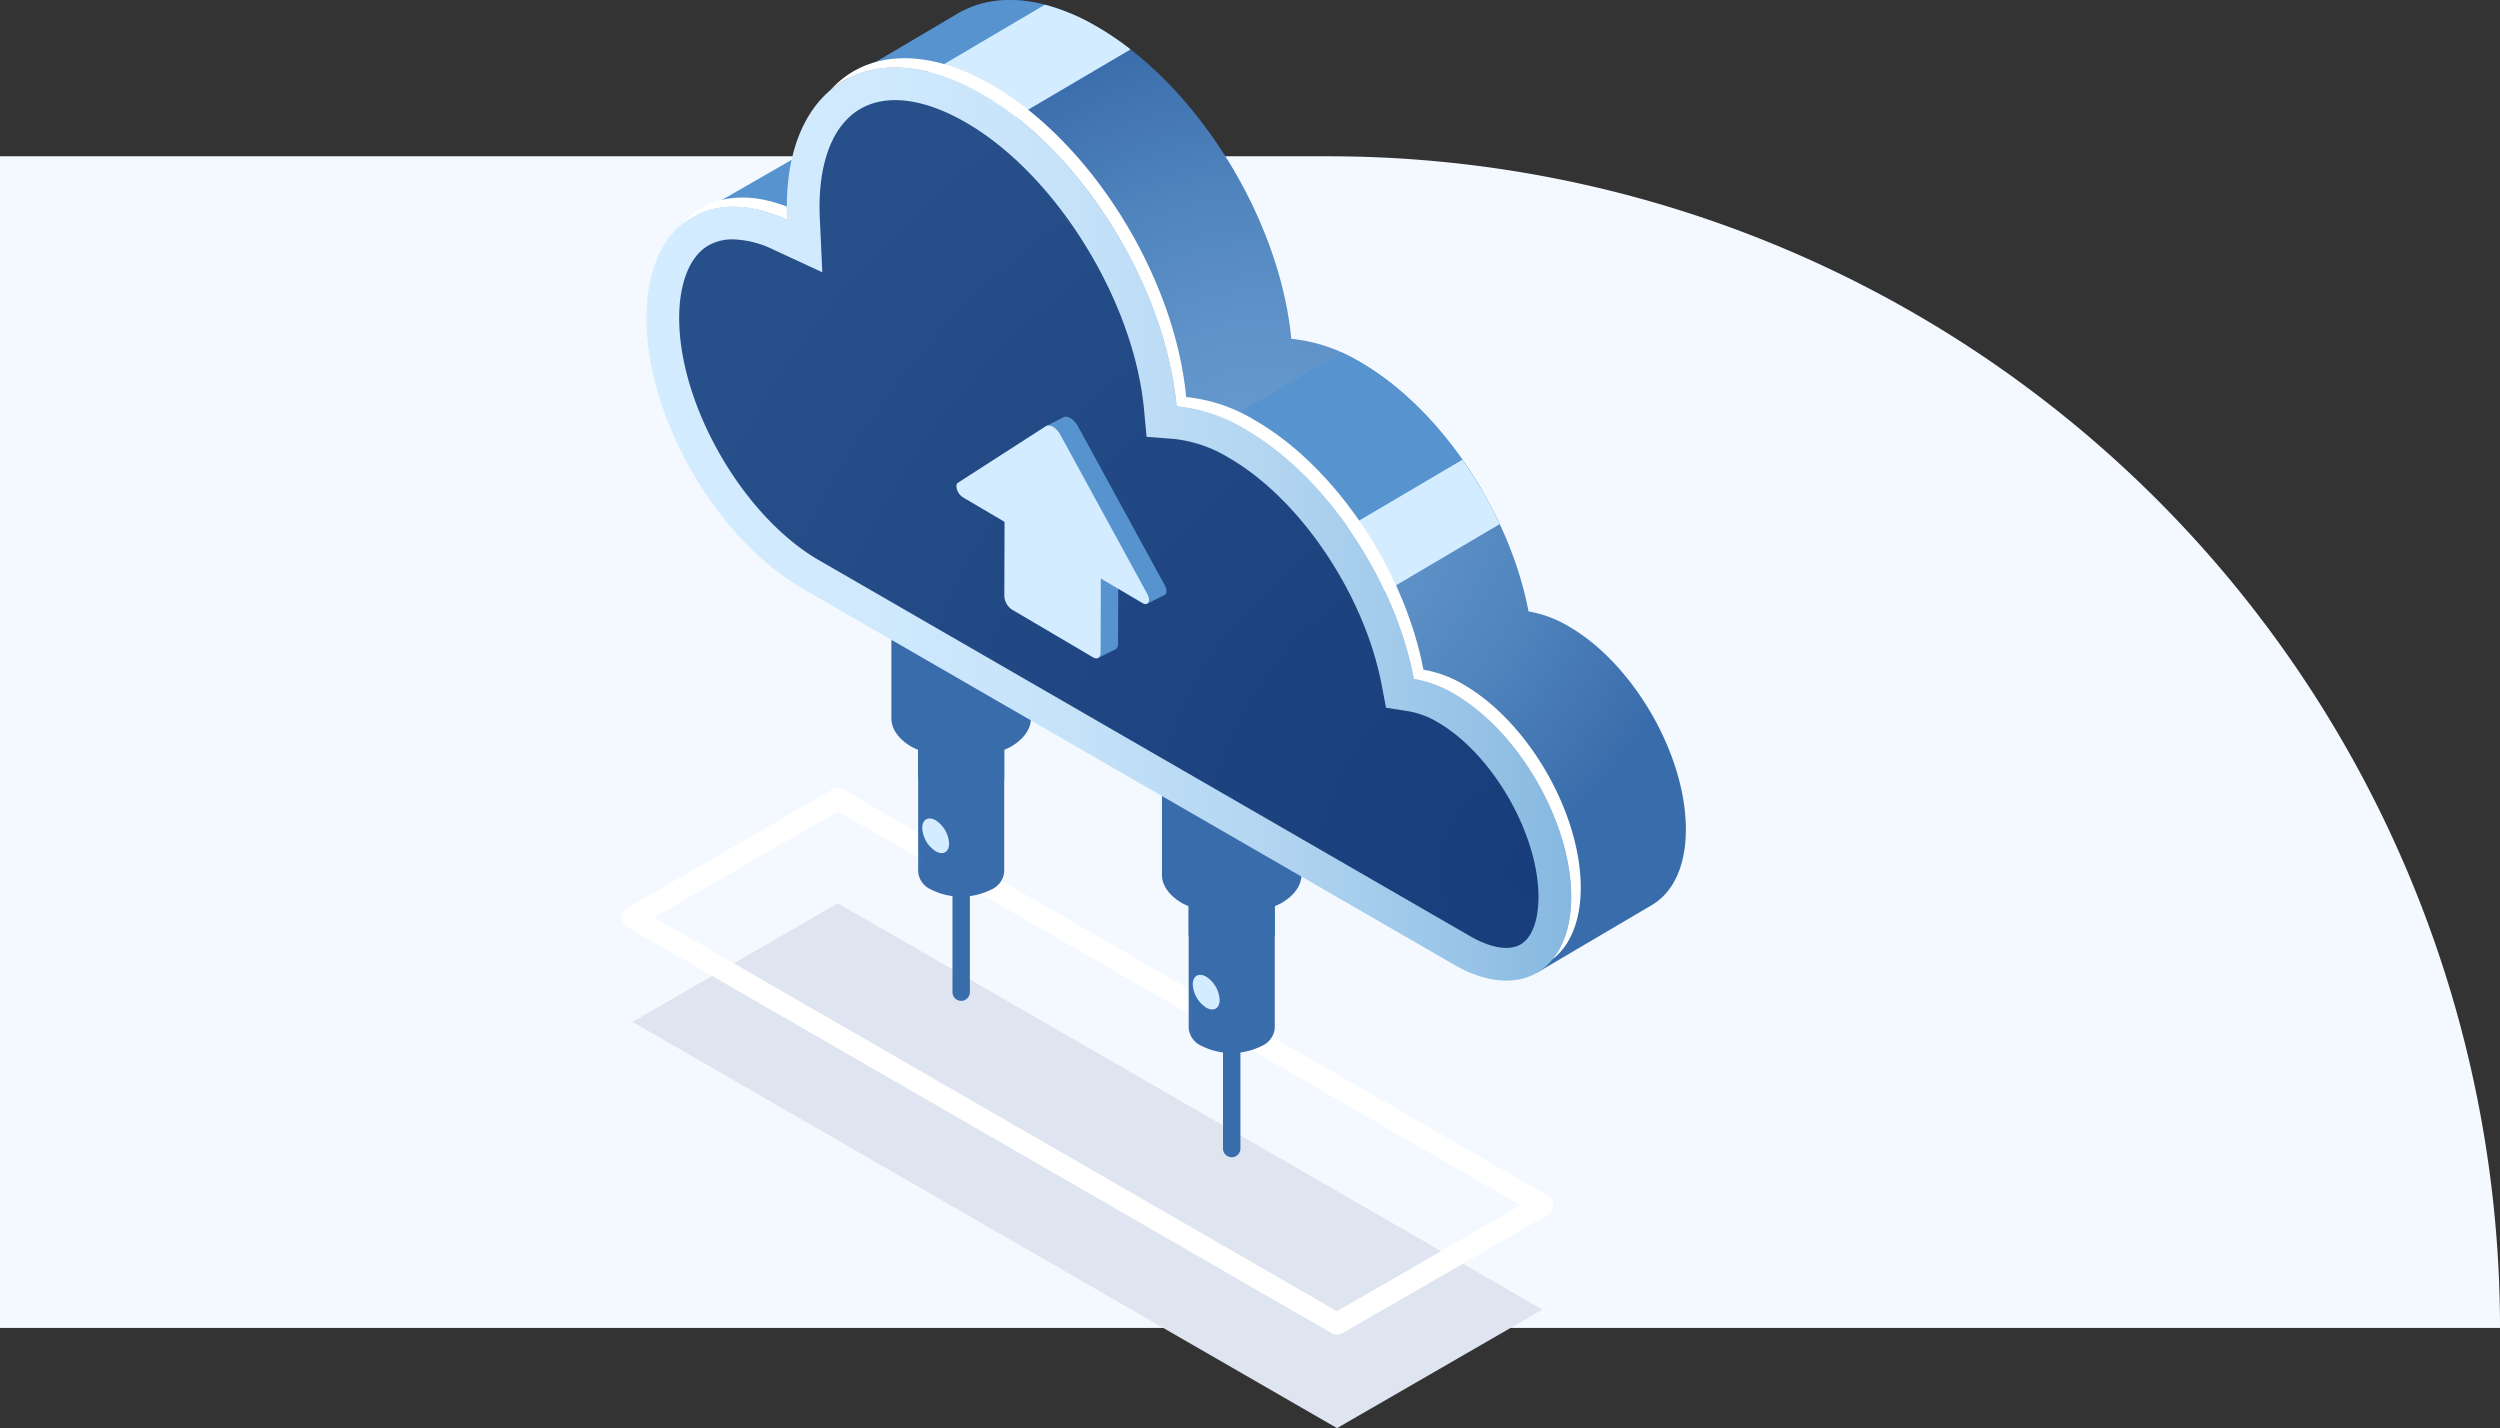 <svg xmlns="http://www.w3.org/2000/svg" xmlns:xlink="http://www.w3.org/1999/xlink" width="335" height="191.37" viewBox="0 0 335 191.37">
  <rect x="0" y="0" width="335" height="191.37" fill="#333333" stroke="none"/>
  <defs>
    <radialGradient id="radial-gradient" cx="-0.062" cy="0.839" r="0.382" gradientTransform="translate(-0.723) scale(2.447 1)" gradientUnits="objectBoundingBox">
      <stop offset="0" stop-color="#699dd1"/>
      <stop offset="0.266" stop-color="#6296cb"/>
      <stop offset="0.641" stop-color="#5084bd"/>
      <stop offset="1" stop-color="#396caa"/>
    </radialGradient>
    <radialGradient id="radial-gradient-2" cx="-0.169" cy="1.053" r="0.384" gradientTransform="translate(-0.689) scale(2.377 1)" xlink:href="#radial-gradient"/>
    <radialGradient id="radial-gradient-3" cx="-0.062" cy="0.839" r="0.382" xlink:href="#radial-gradient"/>
    <radialGradient id="radial-gradient-4" cx="-0.169" cy="1.053" r="0.384" gradientTransform="translate(-0.689) scale(2.377 1)" xlink:href="#radial-gradient"/>
    <radialGradient id="radial-gradient-5" cx="0.5" cy="0.5" r="0.471" gradientTransform="translate(-0.069) scale(1.139 1)" xlink:href="#radial-gradient"/>
    <linearGradient id="linear-gradient" y1="0.5" x2="1" y2="0.5" gradientUnits="objectBoundingBox">
      <stop offset="0" stop-color="#d4ecff"/>
      <stop offset="0.239" stop-color="#d0e9fd"/>
      <stop offset="0.46" stop-color="#c5e2f9"/>
      <stop offset="0.675" stop-color="#b2d5f1"/>
      <stop offset="0.884" stop-color="#98c4e7"/>
      <stop offset="1" stop-color="#86b8e0"/>
    </linearGradient>
    <radialGradient id="radial-gradient-6" cx="1.002" cy="0.908" r="1.092" gradientTransform="translate(0.007) scale(0.987 1)" gradientUnits="objectBoundingBox">
      <stop offset="0" stop-color="#173d7a"/>
      <stop offset="1" stop-color="#274f89"/>
    </radialGradient>
  </defs>
  <g id="_15" data-name="15" transform="translate(6916 9380.943)">
    <path id="Rectángulo_35359" data-name="Rectángulo 35359" d="M0,0H178A157,157,0,0,1,335,157v0a0,0,0,0,1,0,0H0a0,0,0,0,1,0,0V0A0,0,0,0,1,0,0Z" transform="translate(-6916 -9360)" fill="#f3f9ff"/>
    <g id="Grupo_91545" data-name="Grupo 91545" transform="translate(-7043.951 -9467.005)">
      <path id="Trazado_139960" data-name="Trazado 139960" d="M307.376,299.326l-94.405-54.441L240.483,229l94.405,54.441Z" transform="translate(-0.263 -21.895)" fill="#dee4f0"/>
      <path id="Trazado_139961" data-name="Trazado 139961" d="M307.113,284.005a1.457,1.457,0,0,1-.727-.195L211.98,229.37a1.454,1.454,0,0,1,0-2.519l27.513-15.885a1.455,1.455,0,0,1,1.454,0l94.405,54.442a1.454,1.454,0,0,1,0,2.519L307.84,283.81A1.45,1.45,0,0,1,307.113,284.005Zm-91.5-55.9,91.494,52.763,24.6-14.2L240.22,213.9Z" transform="translate(0 -19.102)" fill="#fff"/>
      <g id="Grupo_91544" data-name="Grupo 91544" transform="translate(214.574 86.061)">
        <g id="Grupo_91532" data-name="Grupo 91532" transform="translate(32.828 57.225)">
          <g id="Grupo_91531" data-name="Grupo 91531">
            <path id="Trazado_139962" data-name="Trazado 139962" d="M264.769,237.349a1.167,1.167,0,0,1-1.167-1.167v-36.85a1.167,1.167,0,0,1,2.334,0v36.85A1.168,1.168,0,0,1,264.769,237.349Z" transform="translate(-255.421 -160.458)" fill="#396caa"/>
            <g id="Grupo_91530" data-name="Grupo 91530">
              <path id="Trazado_139963" data-name="Trazado 139963" d="M258.168,194.611v24.9h0a2.866,2.866,0,0,0,1.689,2.355,9.014,9.014,0,0,0,8.157,0,2.864,2.864,0,0,0,1.689-2.355v-24.9Z" transform="translate(-254.588 -159.913)" fill="url(#radial-gradient)"/>
              <g id="Grupo_91529" data-name="Grupo 91529">
                <path id="Trazado_139964" data-name="Trazado 139964" d="M258.168,199.237v8.426a14.927,14.927,0,0,0,11.537,0v-8.426A14.927,14.927,0,0,0,258.168,199.237Z" transform="translate(-254.588 -160.444)" fill="#396caa"/>
                <path id="Trazado_139965" data-name="Trazado 139965" d="M272.636,153.637h-18.7v39.047h0c0,1.381.913,2.762,2.739,3.816a14.61,14.61,0,0,0,13.219,0c1.825-1.054,2.738-2.435,2.738-3.817h0Z" transform="translate(-253.941 -153.637)" fill="url(#radial-gradient-2)"/>
              </g>
            </g>
          </g>
          <path id="Trazado_139966" data-name="Trazado 139966" d="M262.419,218.933c0,1.146-.8,1.61-1.8,1.037a3.971,3.971,0,0,1-1.8-3.11c0-1.145.8-1.609,1.8-1.037A3.969,3.969,0,0,1,262.419,218.933Z" transform="translate(-254.69 -163.125)" fill="#d4ecff"/>
        </g>
        <g id="Grupo_91536" data-name="Grupo 91536" transform="translate(69.079 78.179)">
          <g id="Grupo_91535" data-name="Grupo 91535">
            <path id="Trazado_139967" data-name="Trazado 139967" d="M307.576,262.093a1.167,1.167,0,0,1-1.167-1.167v-36.85a1.167,1.167,0,0,1,2.334,0v36.85A1.167,1.167,0,0,1,307.576,262.093Z" transform="translate(-298.229 -185.202)" fill="#396caa"/>
            <g id="Grupo_91534" data-name="Grupo 91534">
              <path id="Trazado_139968" data-name="Trazado 139968" d="M300.975,219.355v24.9h0a2.867,2.867,0,0,0,1.689,2.355,9.016,9.016,0,0,0,8.158,0,2.867,2.867,0,0,0,1.689-2.355v-24.9Z" transform="translate(-297.396 -184.657)" fill="url(#radial-gradient-3)"/>
              <g id="Grupo_91533" data-name="Grupo 91533">
                <path id="Trazado_139969" data-name="Trazado 139969" d="M300.975,223.981v8.425a14.927,14.927,0,0,0,11.537,0v-8.426A14.927,14.927,0,0,0,300.975,223.981Z" transform="translate(-297.396 -185.188)" fill="#396caa"/>
                <path id="Trazado_139970" data-name="Trazado 139970" d="M315.444,178.381H296.749v39.047h0c0,1.381.912,2.762,2.738,3.816a14.608,14.608,0,0,0,13.219,0c1.826-1.053,2.738-2.435,2.738-3.816h0Z" transform="translate(-296.749 -178.381)" fill="url(#radial-gradient-4)"/>
              </g>
            </g>
          </g>
          <path id="Trazado_139971" data-name="Trazado 139971" d="M305.226,243.677c0,1.145-.8,1.609-1.8,1.037a3.968,3.968,0,0,1-1.8-3.11c0-1.145.8-1.609,1.8-1.037A3.968,3.968,0,0,1,305.226,243.677Z" transform="translate(-297.497 -187.869)" fill="#d4ecff"/>
        </g>
        <g id="Grupo_91543" data-name="Grupo 91543">
          <g id="Grupo_91539" data-name="Grupo 91539">
            <path id="Trazado_139972" data-name="Trazado 139972" d="M222.669,117.678,247.485,103.4s-.933,14.248-.933,14.277-14.256,4.416-14.256,4.416Z" transform="translate(-216.323 -88.717)" fill="#5793ce"/>
            <path id="Trazado_139973" data-name="Trazado 139973" d="M358.94,197.2c0-10.02-7.035-22.2-15.713-27.215a15.624,15.624,0,0,0-5.369-1.989c-2.5-13.15-11.652-27.114-22.562-33.412a22.077,22.077,0,0,0-9.232-3.125c-1.49-15.938-12.572-34.051-26.029-41.82-7.03-4.059-13.408-4.539-18.114-2.054v-.012l-.229.131c-.12.067-.24.135-.357.206L246.7,96.549l4.862,3.84c-4.365,1.907-7.124,6.8-7.124,14.039,0,13.344,9.368,29.57,20.924,36.242l71.339,50.941,2.2,14.846,15.416-9.08.041-.024.092-.054,0,0C357.227,205.626,358.94,202.138,358.94,197.2Z" transform="translate(-219.658 -86.061)" fill="url(#radial-gradient-5)"/>
            <path id="Trazado_139974" data-name="Trazado 139974" d="M245.295,108.553l33.586-19.623c-6.521-3.4-12.411-3.681-16.829-1.348v-.012l-.229.131c-.12.067-.24.135-.357.206l-14.633,8.643,4.862,3.84C248.645,101.722,246.382,104.52,245.295,108.553Z" transform="translate(-219.789 -86.061)" fill="#5793ce"/>
            <path id="Trazado_139975" data-name="Trazado 139975" d="M313.913,174.822l24.505-14.381c-4.2-7.269-9.99-13.62-16.4-17.319-.848-.49-1.684-.918-2.509-1.291l-31.169,18.228Z" transform="translate(-226.382 -94.604)" fill="#5793ce"/>
            <path id="Trazado_139976" data-name="Trazado 139976" d="M255.266,98.269l10.921,6.305,20-11.779a39.774,39.774,0,0,0-4.493-3.045,28.082,28.082,0,0,0-6.989-2.936Z" transform="translate(-221.316 -86.177)" fill="#d4ecff"/>
            <path id="Trazado_139977" data-name="Trazado 139977" d="M340.747,158.812l-19.559,11.524,6.8,7.588,17.755-10.484A56.977,56.977,0,0,0,340.747,158.812Z" transform="translate(-231.413 -97.205)" fill="#d4ecff"/>
            <path id="Trazado_139978" data-name="Trazado 139978" d="M323.381,180.667a15.637,15.637,0,0,0-5.37-1.99c-2.5-13.15-11.651-27.114-22.561-33.412a22.087,22.087,0,0,0-9.232-3.124c-1.49-15.938-12.572-34.052-26.029-41.82-14.472-8.356-26.205-1.583-26.205,15.128,0,.567.016,1.139.043,1.714-10.584-4.908-18.852.622-18.852,13.158,0,13.343,9.368,29.57,20.925,36.242l87.281,50.391c8.678,5.01,15.713.948,15.713-9.071S332.059,185.678,323.381,180.667Z" transform="translate(-215.175 -87.697)" fill="url(#linear-gradient)"/>
            <g id="Grupo_91537" data-name="Grupo 91537" transform="translate(4.786 7.8)">
              <path id="Trazado_139979" data-name="Trazado 139979" d="M234.893,120.313c-.026-.574-.043-1.146-.043-1.713,0-.024,0-.047,0-.07-5.846-2.274-10.871-1.284-14.024,2.364C224.252,118.074,229.234,117.688,234.893,120.313Z" transform="translate(-220.827 -98.648)" fill="#fff"/>
              <path id="Trazado_139980" data-name="Trazado 139980" d="M329.11,179.2a15.62,15.62,0,0,0-5.37-1.99c-2.5-13.15-11.651-27.114-22.561-33.412a22.076,22.076,0,0,0-9.233-3.125c-1.489-15.938-12.571-34.051-26.028-41.821-9.016-5.205-16.968-4.537-21.683.746,4.8-4.1,12.157-4.263,20.405.5,13.457,7.769,24.539,25.882,26.029,41.82a22.087,22.087,0,0,1,9.232,3.124c10.91,6.3,20.06,20.263,22.562,33.413a15.613,15.613,0,0,1,5.369,1.989c8.678,5.011,15.713,17.195,15.713,27.215,0,3.616-.926,6.441-2.506,8.359,2.353-1.814,3.784-5.1,3.784-9.6C344.823,196.391,337.787,184.207,329.11,179.2Z" transform="translate(-224.412 -95.272)" fill="#fff"/>
            </g>
            <g id="Grupo_91538" data-name="Grupo 91538" transform="translate(4.387 13.421)">
              <path id="Trazado_139981" data-name="Trazado 139981" d="M232.975,121.933l6.56,3.043-.334-7.224c-.024-.507-.038-1.011-.038-1.512,0-6.449,1.947-11.124,5.482-13.166s8.559-1.387,14.143,1.837c12.011,6.934,22.488,23.814,23.854,38.43l.344,3.682,3.687.284a17.726,17.726,0,0,1,7.376,2.55c9.539,5.508,18.138,18.307,20.445,30.432l.578,3.036,3.053.478a11.349,11.349,0,0,1,3.856,1.456c7.328,4.232,13.52,14.955,13.52,23.416,0,3.167-.878,5.49-2.409,6.374s-3.981.483-6.724-1.1l-87.281-50.391c-10.153-5.862-18.732-20.719-18.732-32.444,0-4.6,1.357-8.106,3.723-9.617a6.376,6.376,0,0,1,3.479-.931A13.13,13.13,0,0,1,232.975,121.933Z" transform="translate(-220.355 -101.909)" fill="url(#radial-gradient-6)"/>
            </g>
          </g>
          <g id="Grupo_91542" data-name="Grupo 91542" transform="translate(41.532 55.831)">
            <path id="Trazado_139982" data-name="Trazado 139982" d="M286.7,189.632l2.3-1.156-2.267-1.717Z" transform="translate(-267.662 -157.317)" fill="#5793ce"/>
            <path id="Trazado_139983" data-name="Trazado 139983" d="M278.532,153.219l2.235-1.13.041,1.17Z" transform="translate(-266.412 -152.006)" fill="#5793ce"/>
            <path id="Trazado_139984" data-name="Trazado 139984" d="M294.064,180.582l2.333-1.173-4.49-4.27Z" transform="translate(-268.46 -155.537)" fill="#5793ce"/>
            <g id="Grupo_91540" data-name="Grupo 91540" transform="translate(2.337)">
              <path id="Trazado_139985" data-name="Trazado 139985" d="M286.469,184.924l-10.9-6.421a2.322,2.322,0,0,1-1-1.833l.036-12.62,12.9,7.6-.036,12.62C287.472,184.957,287.022,185.25,286.469,184.924Z" transform="translate(-268.142 -153.839)" fill="#5793ce"/>
              <path id="Trazado_139986" data-name="Trazado 139986" d="M278.974,152.088,267.2,159.664c-.5.322-.1,1.52.663,1.966l12.024,7.082,12.024,7.082c.759.447,1.168-.273.672-1.18l-11.69-21.4C280.387,152.293,279.482,151.761,278.974,152.088Z" transform="translate(-266.98 -151.991)" fill="#5793ce"/>
            </g>
            <g id="Grupo_91541" data-name="Grupo 91541" transform="translate(0 1.177)">
              <path id="Trazado_139987" data-name="Trazado 139987" d="M283.708,186.314l-10.9-6.421a2.325,2.325,0,0,1-1-1.833l.036-12.62,12.9,7.6-.036,12.62C284.711,186.347,284.262,186.64,283.708,186.314Z" transform="translate(-265.382 -155.229)" fill="#d4ecff"/>
              <path id="Trazado_139988" data-name="Trazado 139988" d="M276.214,153.478l-11.773,7.576c-.5.322-.1,1.52.662,1.966l12.025,7.082,12.024,7.082c.759.447,1.168-.273.672-1.18l-11.691-21.4C277.627,153.683,276.722,153.151,276.214,153.478Z" transform="translate(-264.219 -153.381)" fill="#d4ecff"/>
            </g>
          </g>
        </g>
      </g>
    </g>
  </g>
</svg>
